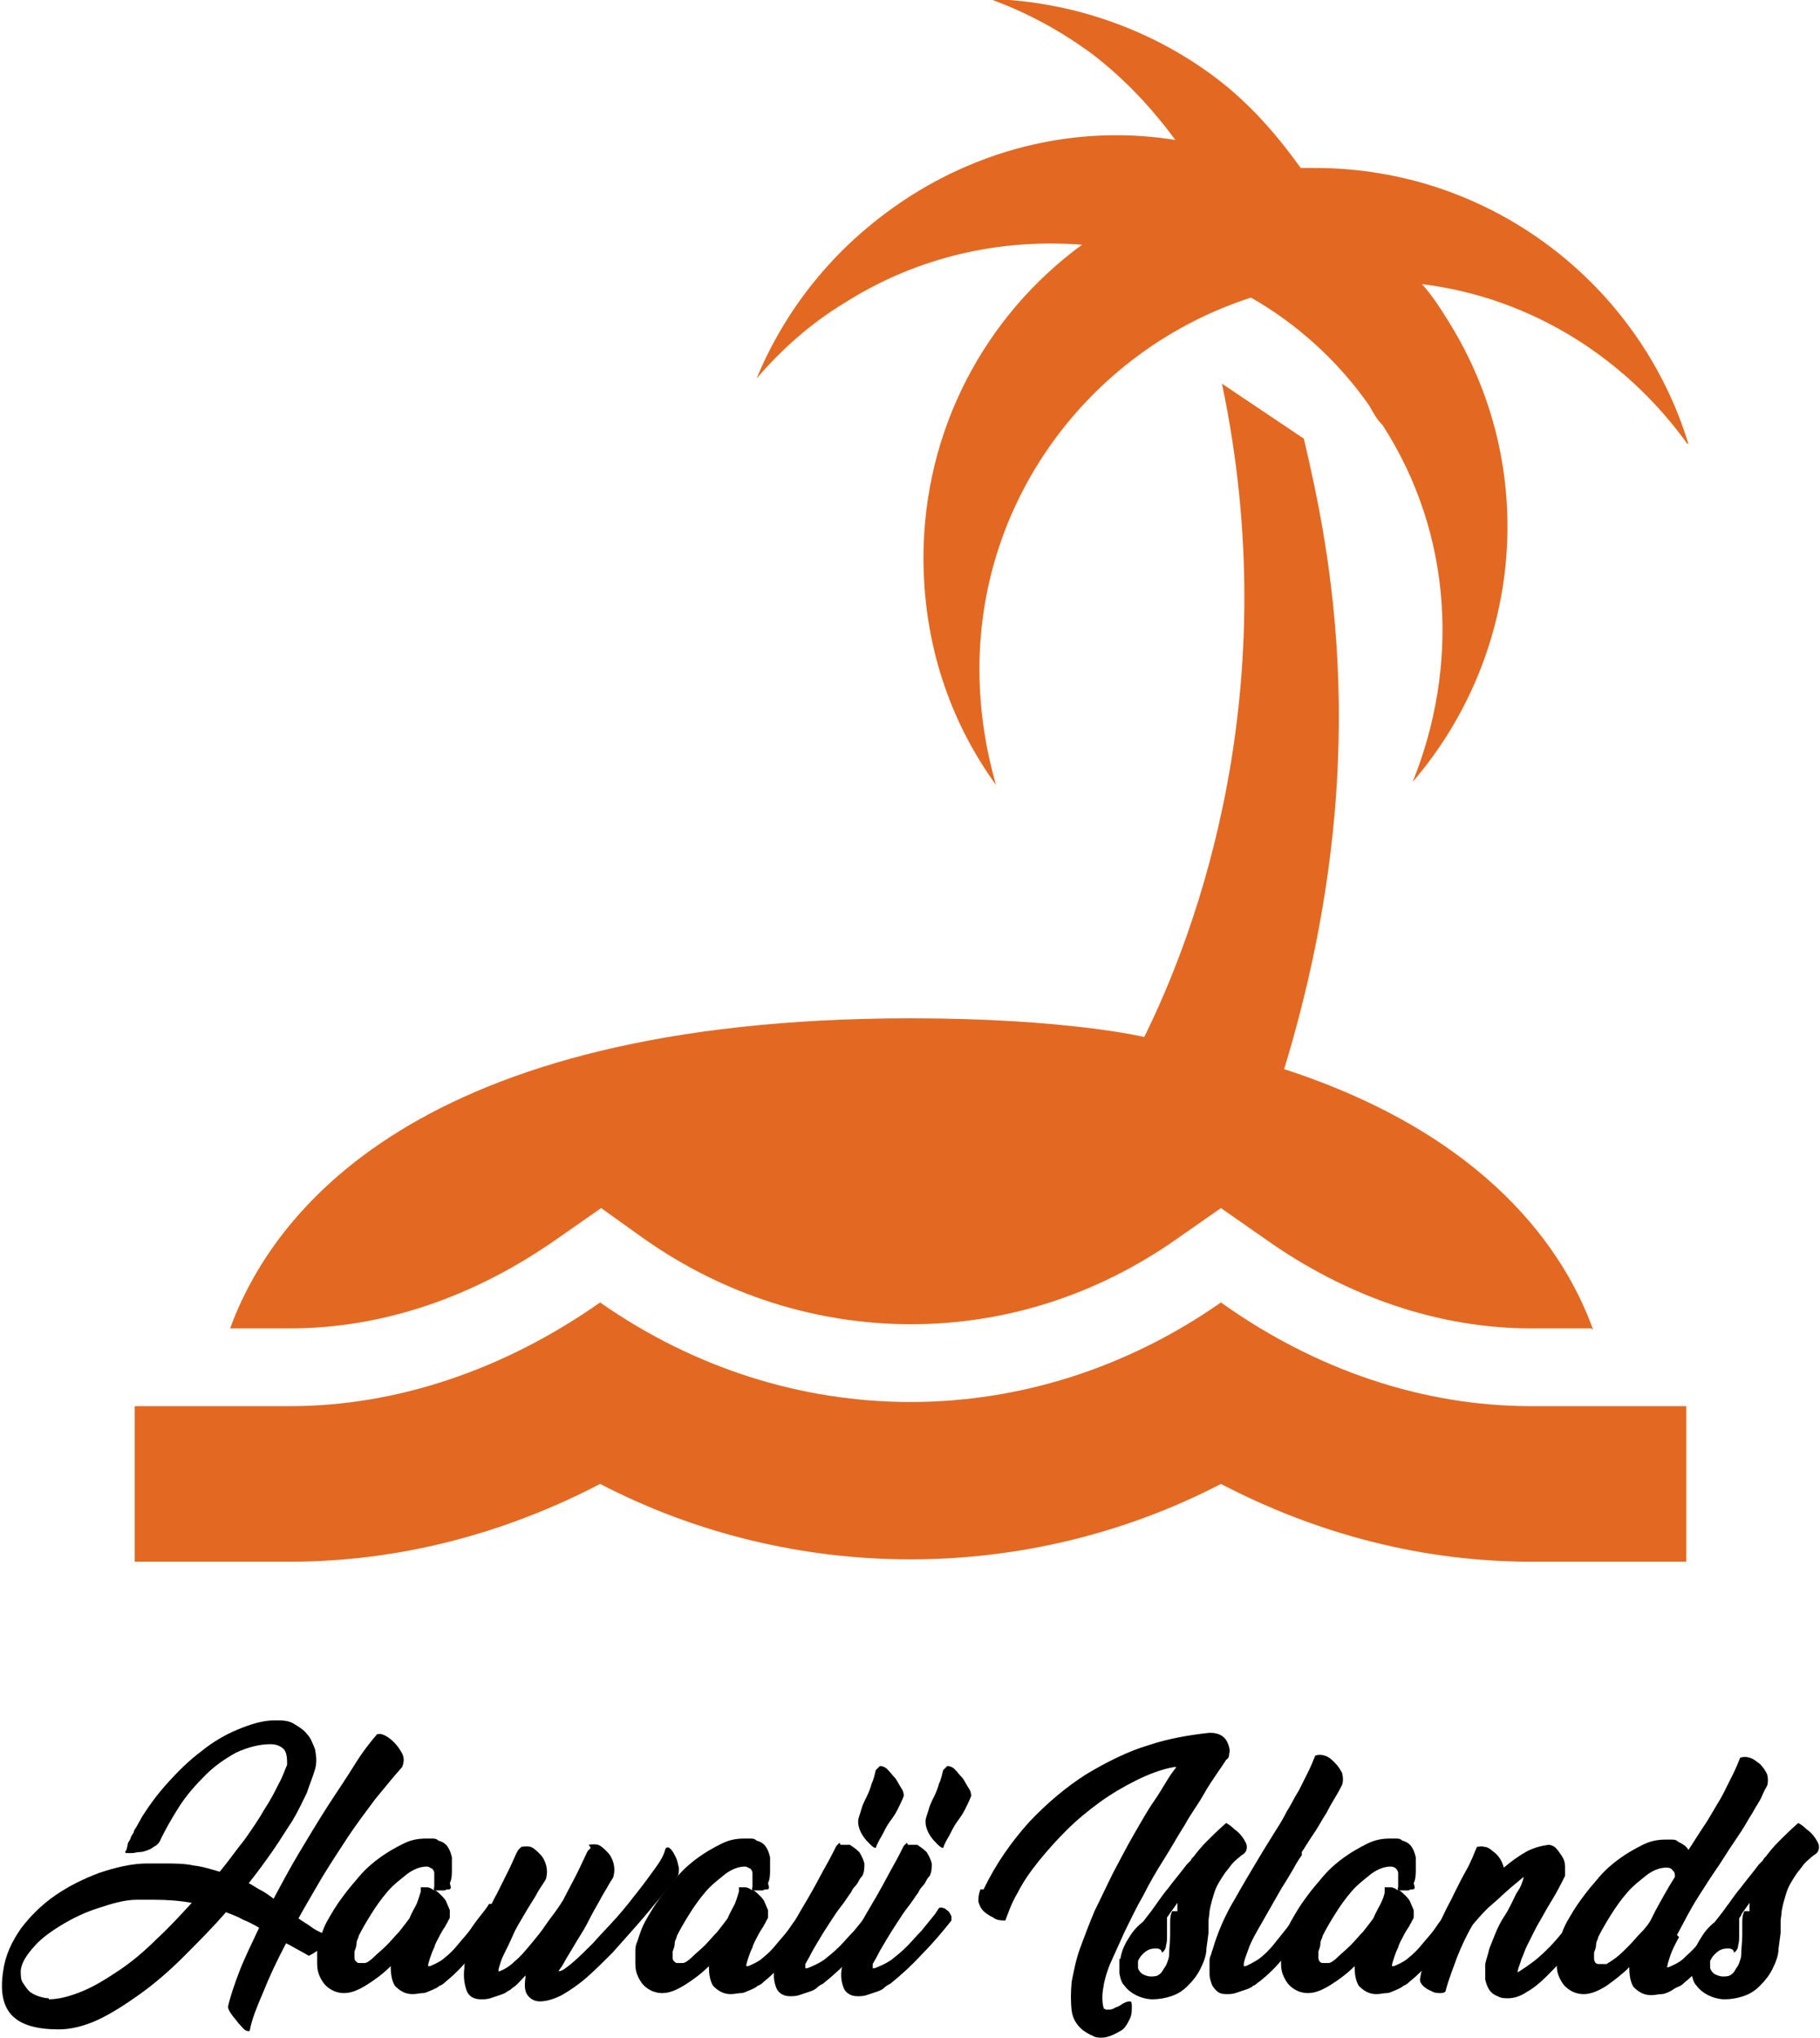 <?xml version="1.0" encoding="UTF-8"?>
<svg id="Layer_1" data-name="Layer 1" xmlns="http://www.w3.org/2000/svg" viewBox="0 0 17.56 19.65">
  <defs>
    <style>
      .cls-1, .cls-2 {
        stroke-width: 0px;
      }

      .cls-2 {
        fill: #e36922;
      }
    </style>
  </defs>
  <path class="cls-2" d="m14.77,13.56c-1.04,0-2.08-.35-2.99-1-1.83,1.28-4.16,1.28-5.99,0-.91.64-1.95,1-2.99,1h-1.5v1.5h1.5c1.03,0,2.05-.26,2.99-.75,1.87.97,4.12.97,5.99,0,.94.49,1.96.75,2.99.75h1.5v-1.5h-1.5m.58-.75h-.58c-.88,0-1.77-.3-2.56-.86l-.43-.3-.43.3c-.77.54-1.65.82-2.56.82s-1.8-.28-2.57-.82l-.42-.3-.43.3c-.8.56-1.68.86-2.57.86h-.58c.4-1.09,1.77-2.99,6.57-2.99,1.5,0,2.25.18,2.25.18.51-1.03,1.37-3.35.75-6.3l.79.53c.25,1.07.7,3.16-.19,6.08,1.97.64,2.71,1.76,2.98,2.51m.91-8.54c-.59-.82-1.5-1.41-2.56-1.54.09.1.17.22.25.35.9,1.43.71,3.23-.34,4.45.44-1.09.4-2.37-.29-3.44-.06-.06-.09-.12-.13-.19-.3-.43-.7-.79-1.14-1.04-1.52.49-2.62,1.91-2.62,3.58,0,.4.06.77.16,1.12-.45-.62-.7-1.37-.7-2.19,0-1.24.6-2.34,1.53-3.02-.78-.06-1.58.11-2.29.56-.33.2-.61.45-.85.73.29-.7.79-1.32,1.5-1.77.78-.49,1.68-.67,2.54-.53-.22-.3-.48-.58-.79-.82-.31-.23-.64-.41-1-.54.75.02,1.53.27,2.18.76.33.25.59.55.82.87.04,0,.09,0,.14,0,1.69,0,3.13,1.12,3.6,2.66Z"/>
  <g>
    <path class="cls-1" d="m3.63,16.73s.03-.02.07,0c.03.01.07.04.1.07.03.03.06.07.08.11s.02.08,0,.13c-.08.09-.17.2-.26.31-.09.12-.18.24-.26.36s-.17.26-.25.39c-.08.14-.16.27-.23.4.04.03.08.05.12.08s.08.05.13.07c.02,0,.03.02.03.04s-.02.04-.04.07c-.02.02-.04.04-.07.06-.03.02-.05.03-.07.04l-.18-.1-.04-.02c-.09.17-.16.32-.22.47-.06.14-.11.26-.13.37,0,.01-.02.01-.04,0s-.04-.04-.07-.07c-.02-.03-.05-.06-.07-.09-.02-.03-.03-.05-.03-.07.02-.09.06-.21.11-.34.05-.13.12-.27.19-.42-.05-.03-.11-.06-.16-.08-.05-.03-.11-.05-.16-.07-.13.15-.27.29-.41.43s-.28.26-.42.36c-.14.1-.28.19-.41.25-.13.06-.26.09-.37.09-.21,0-.36-.04-.45-.13-.09-.09-.12-.23-.09-.43.02-.15.08-.28.17-.41.09-.12.2-.23.33-.32s.27-.16.43-.22c.15-.05.31-.09.46-.09.02,0,.05,0,.08,0,.03,0,.05,0,.07,0,.11,0,.21,0,.3.02.09.01.18.04.25.06.09-.11.16-.21.24-.31.07-.1.14-.2.19-.29.06-.09.1-.17.14-.25.04-.07.06-.14.08-.18,0-.06,0-.11-.03-.15-.03-.03-.07-.05-.13-.05-.11,0-.22.03-.33.08-.11.06-.21.13-.3.22-.09.09-.18.19-.25.3-.07.11-.14.23-.19.34h0s-.02.03-.04.04c-.02.01-.04.03-.07.04s-.05.02-.08.02c-.03,0-.05.01-.08.01-.02,0-.04,0-.05,0-.01,0-.02-.01,0-.03h0s.01-.04.01-.04c0-.03.02-.05.03-.07,0-.02.02-.04.03-.06,0-.02.02-.04.03-.06s.03-.05.05-.09c.07-.11.15-.22.25-.33s.2-.21.32-.3c.11-.09.23-.16.35-.21s.24-.09.36-.09c.07,0,.13,0,.18.03.05.03.1.06.13.1.04.04.06.1.08.15.01.06.02.12,0,.19-.02.07-.05.14-.08.23-.04.08-.08.17-.14.27-.06.09-.12.19-.19.29-.07.1-.15.21-.23.31.04.02.08.05.12.07s.08.05.12.08c.08-.15.16-.3.25-.45s.18-.3.27-.44.18-.27.26-.4.16-.23.23-.31h0Zm-3.16,2.55c.1,0,.21-.03.33-.08.12-.05.23-.12.35-.2s.24-.18.36-.3c.12-.11.23-.23.34-.35-.11-.02-.23-.03-.37-.03-.03,0-.06,0-.08,0-.03,0-.05,0-.08,0-.12,0-.25.04-.37.08-.13.04-.25.1-.35.16s-.2.13-.27.21c-.07.08-.12.15-.13.23,0,.05,0,.09.02.12.02.03.04.06.06.08s.06.04.09.05.07.02.1.02Z"/>
    <path class="cls-1" d="m4.35,18.2s0,.02-.02.02-.02,0-.04.01c-.01,0-.03,0-.05,0s-.03,0-.04,0c.02.01.04.03.06.05.02.02.04.04.05.07.01.02.02.05.03.07,0,.02,0,.05,0,.07,0,.01-.01.02-.02.04,0,.01-.02.03-.02.04-.02.03-.04.06-.06.1-.02.04-.04.07-.05.11-.02.04-.03.07-.04.1-.01.03-.02.06-.02.08,0,0,0,0,0,0,0,0,0,0,0,0h.02s.1-.04.14-.08c.05-.04.09-.08.13-.13.04-.05.09-.1.13-.16.04-.06.08-.11.12-.16.01-.01.02-.03.03-.04,0,0,.01-.02.02-.03,0,0,.02,0,.04,0s.04.01.05.02.03.03.04.04,0,.03,0,.04l-.07.1h0c-.07.1-.14.2-.22.29s-.16.18-.26.26c-.01.01-.03.03-.06.04-.02.02-.05.03-.07.04-.03.01-.06.03-.09.03-.03,0-.06.01-.1.01-.08,0-.13-.04-.17-.08-.03-.05-.04-.11-.04-.19-.07.07-.15.13-.23.18-.08.05-.15.08-.22.08-.06,0-.11-.02-.15-.05-.04-.03-.06-.06-.08-.1-.02-.04-.03-.08-.03-.13,0-.04,0-.09,0-.13,0-.04.01-.07.02-.09.02-.06.04-.13.08-.2.04-.07.08-.14.14-.22.05-.07.11-.14.17-.21s.13-.13.2-.18.14-.09.22-.13.15-.05.22-.05c.02,0,.04,0,.06,0,.02,0,.04,0,.06.02.04.01.07.03.09.06.02.03.03.06.04.1,0,.04,0,.08,0,.12,0,.04,0,.09-.02.13Zm-.29,0s.04,0,.06,0c.02,0,.04.01.07.03,0,0-.01-.02,0-.03,0,0,0-.01,0-.02,0,0,0-.01,0-.02,0-.02,0-.03,0-.05s0-.04,0-.05-.01-.03-.02-.04c-.01,0-.03-.02-.05-.02-.06,0-.12.02-.19.07-.06.05-.13.1-.19.17-.06.07-.11.14-.16.22-.05.08-.09.15-.12.21,0,.02-.02.04-.02.07,0,.03-.01.05-.02.08,0,.02,0,.04,0,.05s0,.03.01.04.02.02.03.02c.02,0,.04,0,.06,0,.02,0,.06-.03.09-.06s.08-.07.12-.11.08-.09.12-.13c.04-.05.07-.09.1-.13.02-.05.05-.1.07-.14.02-.05.03-.09.04-.12v-.04Z"/>
    <path class="cls-1" d="m5.68,17.79s.05-.01.09,0c.03.01.06.04.09.07.03.03.05.07.06.11.01.04.01.08,0,.12,0,.02-.03.05-.05.09-.02.04-.05.08-.08.14-.04.07-.08.14-.12.22-.04.08-.09.15-.13.22s-.08.13-.1.17-.05.07-.05.08c.03,0,.07-.03.13-.08.06-.05.13-.12.2-.19.07-.08.15-.16.23-.25.08-.09.15-.18.22-.27.07-.09.12-.16.17-.23.05-.07.07-.12.08-.16.01-.02.03-.02.05,0,.02.02.03.04.05.08s.02.07.03.1c0,.04,0,.06-.01.08-.04.06-.1.12-.17.21-.07.08-.14.17-.22.26-.08.09-.16.18-.24.27-.09.09-.17.17-.25.24s-.17.13-.24.17c-.08.04-.15.06-.21.06-.05,0-.09-.02-.12-.06-.03-.04-.03-.1-.02-.17,0,0,0,0,0-.01s0,0,0-.01c-.04.04-.07.08-.11.11-.02.01-.03.03-.06.04-.02.02-.05.03-.08.04-.03.01-.06.02-.09.03s-.06.01-.09.01c-.07,0-.12-.03-.14-.09s-.03-.13-.02-.21c0-.02,0-.04.01-.06,0-.02,0-.04.02-.06.01-.04.03-.08.05-.12.02-.05.04-.1.07-.15.02-.05.05-.1.08-.16s.05-.11.08-.16c.04-.08.08-.16.12-.24.04-.08.06-.14.09-.19l.03-.03s.05-.01.09,0c.03.01.06.04.09.07.03.03.05.07.06.11.01.04.01.08,0,.12,0,.01-.02.04-.04.07-.02.03-.04.06-.06.1h0c-.03.05-.07.11-.11.18-.04.07-.08.13-.11.2-.03.07-.06.13-.09.19-.03.06-.04.11-.05.14v.02s.01,0,.01,0c.05-.02.1-.05.15-.1.05-.04.1-.1.15-.16s.1-.12.14-.18.09-.12.13-.18h0s.02-.03.02-.03c0,0,.01-.02.02-.03h0c.05-.1.1-.19.14-.27.04-.08.07-.15.1-.21l.03-.03Z"/>
    <path class="cls-1" d="m7.42,18.2s0,.02-.02.02-.02,0-.04.01c-.01,0-.03,0-.05,0s-.03,0-.04,0c.02.01.04.03.06.05.02.02.04.04.05.07.01.02.02.05.03.07,0,.02,0,.05,0,.07,0,.01-.01.02-.02.04,0,.01-.02.03-.02.04-.02.03-.04.06-.06.1-.02.04-.04.07-.05.11-.02.04-.03.07-.04.1-.01.03-.02.06-.02.08,0,0,0,0,0,0,0,0,0,0,0,0h.02s.1-.04.14-.08c.05-.04.09-.08.13-.13.04-.05.09-.1.13-.16.04-.06.08-.11.12-.16.01-.01.02-.03.03-.04,0,0,.01-.02.02-.03,0,0,.02,0,.04,0s.04.01.05.02.03.03.04.04,0,.03,0,.04l-.07.1h0c-.07.1-.14.2-.22.29s-.16.18-.26.26c-.01.01-.03.03-.06.04-.02.02-.05.03-.07.04-.03.01-.06.03-.09.03-.03,0-.06.01-.1.01-.08,0-.13-.04-.17-.08-.03-.05-.04-.11-.04-.19-.07.07-.15.13-.23.18-.08.05-.15.08-.22.08-.06,0-.11-.02-.15-.05-.04-.03-.06-.06-.08-.1-.02-.04-.03-.08-.03-.13,0-.04,0-.09,0-.13,0-.04.01-.07.02-.09.02-.06.04-.13.08-.2.04-.07.08-.14.14-.22.05-.07.11-.14.17-.21s.13-.13.2-.18.14-.09.22-.13.15-.05.22-.05c.02,0,.04,0,.06,0,.02,0,.04,0,.06.02.04.01.07.03.09.06.02.03.03.06.04.1,0,.04,0,.08,0,.12,0,.04,0,.09-.02.13Zm-.29,0s.04,0,.06,0c.02,0,.04.01.07.03,0,0-.01-.02,0-.03,0,0,0-.01,0-.02,0,0,0-.01,0-.02,0-.02,0-.03,0-.05s0-.04,0-.05-.01-.03-.02-.04c-.01,0-.03-.02-.05-.02-.06,0-.12.02-.19.07-.06.05-.13.1-.19.17-.06.07-.11.14-.16.22-.05.08-.09.15-.12.21,0,.02-.02.04-.02.07,0,.03-.01.05-.02.08,0,.02,0,.04,0,.05s0,.03.01.04.02.02.03.02c.02,0,.04,0,.06,0,.02,0,.06-.03.09-.06s.08-.07.12-.11.08-.09.12-.13c.04-.05.07-.09.1-.13.02-.05.05-.1.07-.14.02-.05.03-.09.04-.12v-.04Z"/>
    <path class="cls-1" d="m8.11,17.79s.05,0,.09,0c.03.02.06.04.09.07.02.03.04.07.05.11,0,.04,0,.08-.02.12,0,0,0,0,0,0,0,0-.02.02-.03.04-.01.02-.02.04-.04.06-.02.02-.03.04-.04.06-.03.04-.06.09-.1.14-.04.05-.07.1-.11.16s-.07.11-.1.16c-.03.05-.06.1-.08.14-.02.04-.04.07-.05.09,0,.02,0,.04,0,.04h.02c.05-.02.1-.04.16-.08.05-.04.1-.08.15-.13s.09-.1.14-.15c.04-.05.09-.11.13-.16l.04-.06s.02-.01.04,0c.02,0,.03.02.05.03.01.01.02.03.03.05,0,.02,0,.03,0,.04h0c-.08.1-.17.21-.28.32-.1.11-.21.21-.31.29-.02.01-.04.02-.06.04s-.05.03-.08.04c-.03.01-.06.02-.09.03s-.06.01-.09.01c-.06,0-.11-.03-.13-.08-.02-.05-.03-.11-.02-.18.01-.06.03-.11.05-.17h0c.03-.08.08-.17.14-.28.06-.11.13-.22.19-.33.04-.07.08-.15.12-.22.04-.07.07-.13.1-.19l.03-.03Zm.38-.76s.04,0,.07.03c.03.03.05.06.08.09.02.03.04.07.06.1.02.03.02.06.02.07-.02.05-.04.09-.06.13-.02.04-.04.07-.07.11s-.05.08-.07.12c-.02.04-.05.08-.07.14-.02,0-.04-.02-.06-.04-.02-.02-.04-.04-.06-.07-.02-.03-.03-.05-.04-.08s-.01-.05-.01-.07c0-.03.02-.07.03-.11.01-.04.03-.08.05-.12s.04-.09.05-.13c.02-.04.03-.09.04-.13l.05-.05Z"/>
    <path class="cls-1" d="m8.76,17.79s.05,0,.09,0c.03.02.06.04.09.07.02.03.04.07.05.11,0,.04,0,.08-.02.12,0,0,0,0,0,0,0,0-.02.02-.03.04-.01.02-.02.04-.04.06-.02.02-.03.04-.04.06-.03.04-.06.09-.1.14-.04.05-.07.1-.11.16s-.07.11-.1.16c-.03.05-.06.1-.08.14-.02.04-.04.07-.05.09,0,.02,0,.04,0,.04h.02c.05-.02.1-.04.16-.08.05-.04.1-.08.15-.13s.09-.1.14-.15c.04-.05.09-.11.13-.16l.04-.06s.02-.01.04,0c.02,0,.03.02.05.03.01.01.02.03.03.05,0,.02,0,.03,0,.04h0c-.08.1-.17.21-.28.32-.1.11-.21.21-.31.29-.02.01-.04.02-.06.04s-.05.03-.08.04c-.03.01-.06.02-.09.03s-.06.01-.09.01c-.06,0-.11-.03-.13-.08-.02-.05-.03-.11-.02-.18.01-.06.03-.11.05-.17h0c.03-.08.08-.17.14-.28.06-.11.13-.22.19-.33.04-.07.08-.15.12-.22.04-.07.07-.13.1-.19l.03-.03Zm.38-.76s.04,0,.07.03c.03.03.05.06.08.09.02.03.04.07.06.1.02.03.02.06.02.07-.02.05-.04.09-.06.13-.02.04-.04.07-.07.11s-.05.08-.07.12c-.02.04-.05.08-.07.14-.02,0-.04-.02-.06-.04-.02-.02-.04-.04-.06-.07-.02-.03-.03-.05-.04-.08s-.01-.05-.01-.07c0-.03.02-.07.03-.11.01-.04.03-.08.05-.12s.04-.09.05-.13c.02-.04.03-.09.04-.13l.05-.05Z"/>
    <path class="cls-1" d="m9.49,18.22c.12-.25.27-.46.44-.65.17-.18.36-.34.55-.46.2-.12.4-.22.6-.28.21-.07.41-.1.59-.12.05,0,.09.01.12.03s.05.05.06.08c.01.03.02.06.01.09,0,.03-.01.05-.03.06-.01.02-.04.06-.08.12-.04.06-.09.13-.14.22-.05.09-.12.18-.18.29-.07.11-.13.22-.2.33s-.14.23-.2.35c-.07.12-.12.23-.18.35-.05.11-.1.22-.14.31-.04.1-.06.18-.07.26-.01.08,0,.14.01.17,0,0,.01,0,.02.01,0,0,.02,0,.02,0,.02,0,.04,0,.07-.02.03-.01.05-.02.06-.03.03-.02.06-.03.08-.03.02,0,.02.02.02.05,0,.05,0,.09-.03.14-.02.04-.04.07-.07.09-.07.04-.13.07-.19.07-.03,0-.06,0-.09-.02-.03-.01-.06-.03-.09-.05-.06-.05-.1-.11-.11-.19-.01-.08-.01-.18,0-.28.02-.1.04-.21.08-.32s.09-.24.14-.36c.06-.12.12-.25.18-.37.07-.13.13-.25.2-.37.07-.12.13-.23.2-.33s.12-.2.18-.28h0s.03-.04.03-.04c0,0-.01,0-.02,0-.12.02-.25.07-.37.13-.12.06-.24.13-.35.21-.11.08-.22.17-.32.27-.1.1-.19.2-.27.3-.08.1-.15.2-.2.3-.06.1-.09.19-.12.27-.04,0-.08,0-.12-.03-.04-.02-.07-.04-.09-.06-.03-.03-.04-.06-.05-.09,0-.04,0-.07.02-.12Z"/>
    <path class="cls-1" d="m10.81,18.89c.01-.07.04-.14.08-.2.04-.07.09-.12.14-.16l.07-.09c.06-.08.11-.16.17-.23.06-.08.12-.15.18-.23.01-.01.03-.03.04-.04,0-.01.02-.03.03-.04.03-.04.07-.09.12-.14.05-.05.11-.11.19-.18.02.01.05.03.08.06.03.02.06.05.08.08.02.03.04.06.04.09,0,.03-.01.06-.05.08h0s-.06.05-.07.06-.03.03-.05.06l-.04.05c-.04.06-.08.12-.1.18s-.04.13-.05.19c0,.03-.01.07-.01.1,0,.04,0,.07,0,.11l-.02.15c0,.07-.03.14-.06.2s-.07.11-.12.16-.1.08-.16.1c-.06.02-.12.03-.18.03-.06,0-.12-.02-.16-.04-.04-.02-.08-.05-.11-.09-.03-.03-.04-.07-.05-.12,0-.04,0-.09,0-.14Zm.55-.46s0-.03,0-.04c0-.01,0-.03,0-.04l-.1.14h0s0,.04,0,.07c0,.03,0,.07,0,.1,0,.04,0,.07-.01.1,0,.03-.02.06-.04.07,0-.03-.03-.04-.05-.04-.02,0-.05,0-.07.01-.03.01-.05.03-.07.05-.02.02-.03.04-.04.06,0,0,0,.02,0,.03,0,.01,0,.02,0,.04.01.03.03.05.05.06.02.01.05.02.07.02.02,0,.05,0,.07-.01.02-.01.04-.03.05-.05s.03-.04.04-.07.02-.05.02-.08c0-.06.01-.12.01-.19,0-.04,0-.07,0-.11,0-.04,0-.08.02-.12Z"/>
    <path class="cls-1" d="m12.56,17.89s-.05.07-.08.13c-.03.05-.07.12-.11.18-.04.07-.08.14-.12.21s-.08.14-.12.21-.07.13-.09.19c-.02.06-.04.1-.04.14,0,0,0,0,0,.01,0,0,0,0,0,0h.02s.09-.04.14-.08c.05-.04.09-.08.13-.13s.08-.1.12-.15c.04-.05.08-.11.11-.16h0s.02-.03.03-.04.02-.03.03-.04c0,0,.02-.01.03,0s.03.01.05.02.03.03.04.04c0,.02,0,.03,0,.04l-.08.11c-.07.09-.14.19-.22.29-.08.1-.16.18-.25.25-.02.01-.03.03-.06.04-.02.02-.05.03-.08.04-.03.01-.06.02-.09.03s-.06.01-.09.01c-.04,0-.07-.01-.09-.03-.02-.02-.04-.04-.05-.07-.01-.03-.02-.06-.02-.09,0-.04,0-.08,0-.12,0-.02,0-.04.01-.06s.01-.04.02-.06c.05-.17.12-.33.21-.48.09-.16.18-.31.27-.46l.13-.21c.04-.06.08-.13.11-.19.04-.06.07-.13.11-.19.03-.06.06-.12.09-.18.03-.06.05-.11.07-.16.03-.01.06-.01.09,0,.04.01.07.04.1.07.03.03.05.06.07.1.01.04.01.08,0,.11-.01.02-.03.06-.06.11-.03.05-.06.1-.09.16-.04.06-.07.12-.11.18-.04.06-.08.12-.11.17l-.02.03Z"/>
    <path class="cls-1" d="m13.65,18.2s0,.02-.02.02-.02,0-.04.01c-.01,0-.03,0-.05,0s-.03,0-.04,0c.02.01.04.03.06.05.02.02.04.04.05.07.01.02.02.05.03.07,0,.02,0,.05,0,.07,0,.01-.01.02-.02.04,0,.01-.02.03-.02.04-.02.03-.04.06-.06.1-.02.04-.04.07-.05.11-.02.04-.03.07-.04.1-.01.03-.02.06-.02.08,0,0,0,0,0,0,0,0,0,0,0,0h.02s.1-.04.14-.08c.05-.04.09-.08.13-.13.04-.05.09-.1.13-.16.04-.06.08-.11.12-.16.01-.01.02-.03.03-.04,0,0,.01-.02.02-.03,0,0,.02,0,.04,0,.02,0,.04.01.05.02s.03.03.04.04,0,.03,0,.04l-.07.1h0c-.07.1-.14.2-.22.29-.08.09-.16.18-.26.26-.01.01-.03.03-.06.04-.02.02-.05.03-.07.04-.03.01-.06.03-.09.03-.03,0-.06.01-.1.01-.08,0-.13-.04-.17-.08-.03-.05-.04-.11-.04-.19-.07.07-.15.13-.23.18-.08.05-.15.08-.22.08-.06,0-.11-.02-.15-.05-.04-.03-.06-.06-.08-.1-.02-.04-.03-.08-.03-.13,0-.04,0-.09,0-.13,0-.04.01-.07.02-.09.02-.06.04-.13.08-.2s.08-.14.14-.22c.05-.07.11-.14.17-.21s.13-.13.2-.18c.07-.05.14-.09.22-.13s.15-.05.22-.05c.02,0,.04,0,.06,0,.02,0,.04,0,.06.02.04.01.07.03.09.06.02.03.03.06.04.1,0,.04,0,.08,0,.12,0,.04,0,.09-.02.13Zm-.29,0s.04,0,.06,0,.04.01.07.03c0,0-.01-.02,0-.03,0,0,0-.01,0-.02,0,0,0-.01,0-.02,0-.02,0-.03,0-.05s0-.04,0-.05-.01-.03-.02-.04-.03-.02-.05-.02c-.06,0-.12.02-.19.07-.06.05-.13.1-.19.17s-.11.14-.16.22-.09.15-.12.21c0,.02-.02.04-.02.07,0,.03-.01.05-.02.08,0,.02,0,.04,0,.05s0,.03.01.04c0,.01.02.02.03.02.01,0,.04,0,.06,0,.02,0,.06-.03.09-.06s.08-.07.12-.11.08-.09.12-.13c.04-.05.07-.09.1-.13.02-.05.05-.1.07-.14s.04-.09.04-.12v-.04Z"/>
    <path class="cls-1" d="m15.21,18.72s-.07.09-.12.16c-.05.06-.11.12-.17.18-.06.06-.12.11-.19.15-.06.04-.12.06-.18.06-.03,0-.07,0-.1-.02-.03-.01-.06-.03-.08-.06-.02-.03-.03-.06-.04-.1,0-.04,0-.09,0-.15.01-.05.03-.1.04-.15.02-.05.04-.1.06-.15s.05-.11.09-.17.07-.13.11-.21c.02-.03.04-.06.05-.09.01-.03.02-.05.02-.07l-.12.1c-.07.06-.13.12-.19.17s-.12.12-.18.19c-.06.1-.11.21-.15.31-.04.11-.08.21-.11.32,0,.02-.02.03-.05.03-.03,0-.06,0-.09-.02-.03-.01-.06-.03-.08-.05-.02-.02-.03-.04-.03-.06.01-.07.03-.15.06-.22.02-.07.05-.14.08-.21s.06-.14.09-.2c.03-.07.07-.13.1-.2.04-.08.08-.16.12-.23s.07-.15.1-.22c.02,0,.04-.01.07,0,.03,0,.06.02.08.04.03.02.05.04.07.07.02.03.03.06.04.09.07-.06.14-.11.21-.15.07-.04.15-.06.22-.07.02,0,.05.01.07.03s.04.05.06.08c.02.03.03.06.03.1s0,.07,0,.09c-.04.08-.08.16-.13.24s-.08.14-.11.19c-.03.05-.05.09-.07.13-.02.04-.04.08-.06.12-.02.04-.03.08-.05.12-.01.04-.03.08-.04.13,0,0,0,0,.02-.01h0s.11-.07.18-.13.15-.14.23-.24c.02-.03.04-.05.06-.08.02-.03.04-.05.06-.07l.05-.07s.02,0,.04,0c.02,0,.03.01.05.02.02.01.03.03.04.04,0,.02,0,.03,0,.04h0s-.17.23-.17.23h0Z"/>
    <path class="cls-1" d="m16.2,18.68s-.05.09-.07.14c-.02.05-.03.09-.04.12,0,.01,0,.02-.01.03h.02s.1-.04.14-.08.09-.08.13-.13c.04-.05.08-.1.13-.16.04-.06.08-.11.12-.16.01-.01.02-.03.03-.04s.01-.02.02-.03c0,0,.02,0,.04,0,.02,0,.04.01.05.02s.03.03.04.04,0,.03,0,.04l-.07.1h0c-.07.1-.14.2-.22.29-.08.09-.16.18-.26.26-.01.01-.03.03-.06.04s-.05.03-.07.04-.06.03-.09.03c-.03,0-.06.01-.1.01-.08,0-.13-.04-.17-.08-.03-.05-.04-.11-.04-.19-.07.07-.15.13-.22.18-.08.05-.15.08-.22.08-.06,0-.11-.02-.15-.05-.04-.03-.06-.06-.08-.1-.02-.04-.03-.08-.03-.13,0-.04,0-.09,0-.13,0-.04.01-.07.02-.09.02-.06.04-.13.08-.2.04-.07.08-.14.14-.22.05-.07.11-.14.17-.21s.13-.13.2-.18c.07-.05.14-.09.22-.13s.15-.05.22-.05c.02,0,.04,0,.06,0,.02,0,.04,0,.06.02.04.02.08.04.1.08l.02-.03.09-.14c.04-.06.08-.12.12-.19.04-.07.08-.13.11-.19.03-.06.06-.12.09-.18s.05-.11.07-.16c.03-.01.06-.01.09,0,.04.01.07.04.1.06.03.03.05.06.07.1.01.04.01.08,0,.11-.01.02-.03.05-.05.1s-.06.1-.09.16c-.04.06-.07.12-.11.18-.04.06-.08.12-.12.18l-.09.14h0c-.07.1-.14.21-.21.32s-.13.23-.2.36h0Zm-.7.26s.05-.03.09-.06.08-.07.12-.11c.04-.04.08-.09.12-.13s.08-.09.1-.13l.04-.08c.06-.11.12-.22.19-.33,0-.02,0-.05-.02-.06-.01-.02-.03-.03-.06-.03-.06,0-.12.02-.19.07-.06.05-.13.1-.19.17-.06.07-.11.14-.16.22-.05.08-.09.15-.12.21,0,.02-.02.04-.02.07,0,.03-.01.05-.02.08,0,.02,0,.04,0,.05s0,.03.01.04c0,.01.02.02.03.02.02,0,.04,0,.06,0Z"/>
    <path class="cls-1" d="m16.33,18.89c.01-.07.04-.14.08-.2.04-.07.09-.12.14-.16l.07-.09c.06-.08.11-.16.17-.23.06-.08.12-.15.18-.23.01-.01.03-.03.04-.04,0-.01.02-.03.03-.04.03-.04.07-.09.12-.14.05-.05.11-.11.19-.18.02.01.05.03.08.06.03.02.06.05.08.08.02.03.04.06.04.09,0,.03-.01.06-.05.08h0s-.06.05-.07.06-.03.03-.05.06l-.04.05c-.04.06-.08.12-.1.18s-.04.13-.05.19c0,.03-.01.07-.01.1,0,.04,0,.07,0,.11l-.02.15c0,.07-.03.14-.06.2s-.07.11-.12.16-.1.08-.16.1c-.06.02-.12.03-.18.03-.06,0-.12-.02-.16-.04-.04-.02-.08-.05-.11-.09-.03-.03-.04-.07-.05-.12,0-.04,0-.09,0-.14Zm.55-.46s0-.03,0-.04c0-.01,0-.03,0-.04l-.1.14h0s0,.04,0,.07c0,.03,0,.07,0,.1,0,.04,0,.07-.01.1,0,.03-.02.06-.04.07,0-.03-.03-.04-.05-.04-.02,0-.05,0-.07.01-.03.01-.05.03-.07.05-.02.02-.03.04-.04.06,0,0,0,.02,0,.03,0,.01,0,.02,0,.04.01.03.03.05.05.06.02.01.05.02.07.02.02,0,.05,0,.07-.01.02-.01.04-.03.05-.05s.03-.04.04-.07.02-.05.02-.08c0-.06.01-.12.01-.19,0-.04,0-.07,0-.11,0-.04,0-.08.02-.12Z"/>
  </g>
</svg>